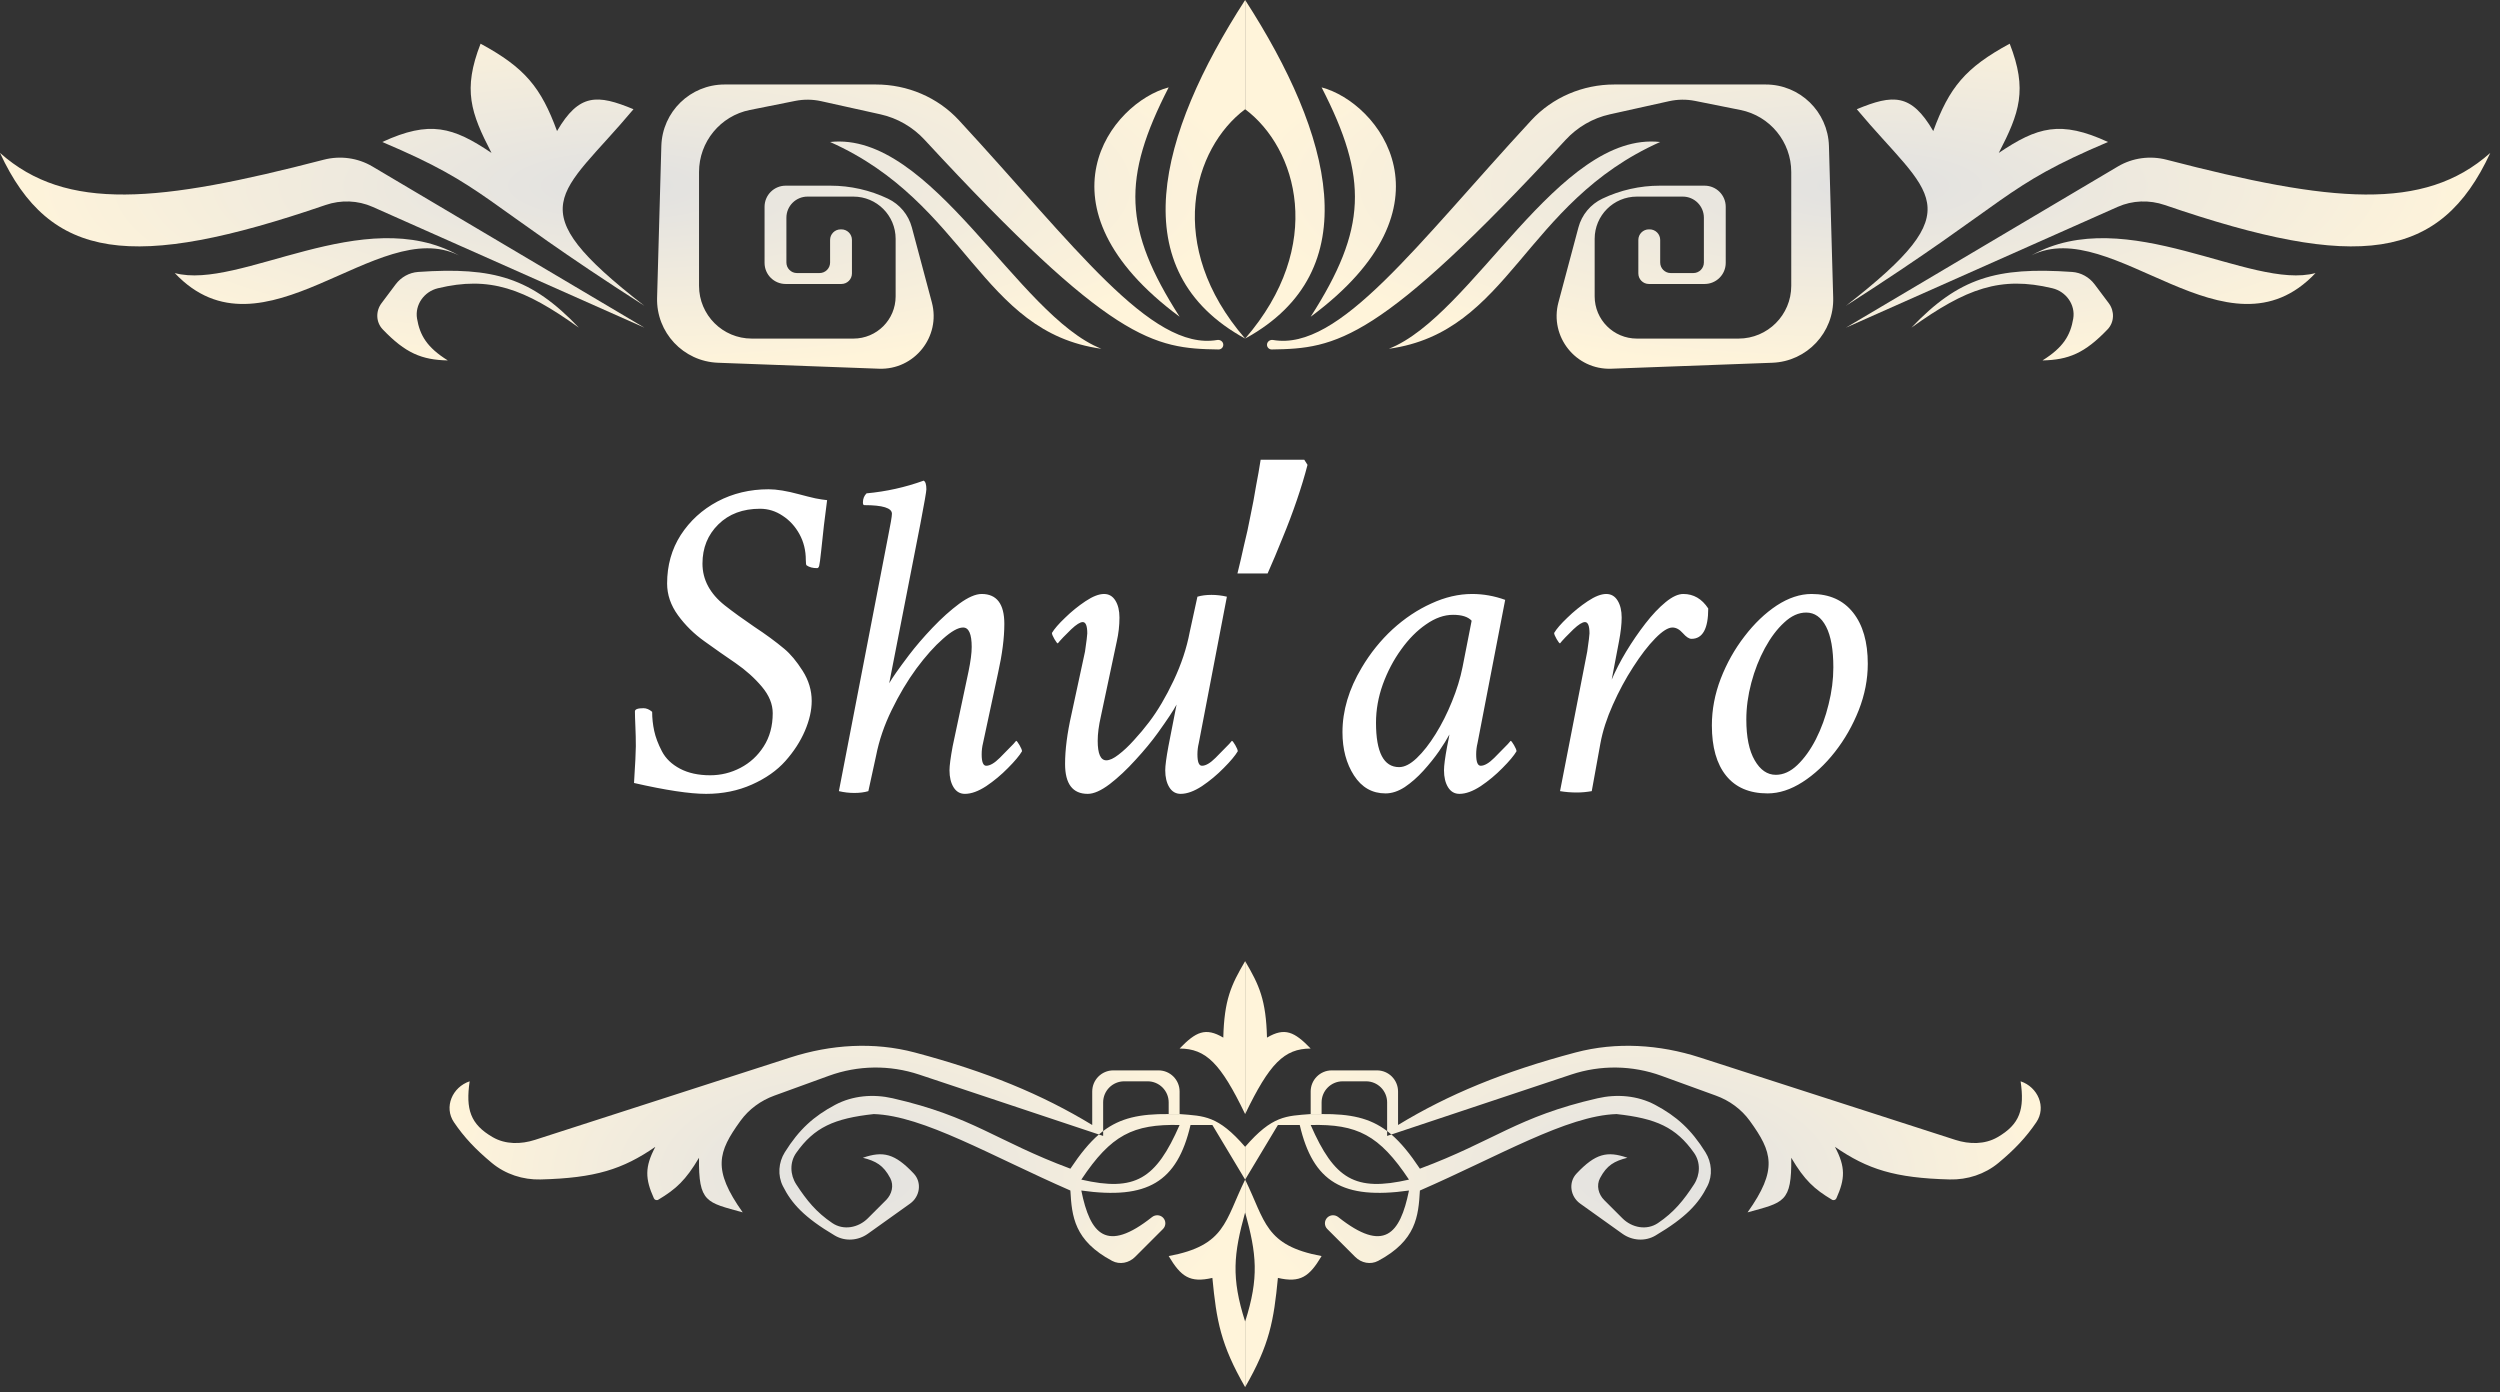 <svg width="237" height="132" viewBox="0 0 237 132" fill="none" xmlns="http://www.w3.org/2000/svg">
<rect x="0" y="0" width="237" height="132" fill="#333333" stroke="none"/>
<path d="M50.712 108.06C49.389 108.487 47.921 108.504 46.717 107.809C44.579 106.575 44.141 105.154 44.523 102.508V102.508C42.88 103.056 42.063 104.953 43.034 106.388C43.998 107.812 45.094 108.974 46.627 110.246C47.917 111.316 49.57 111.855 51.246 111.812C56.441 111.679 59.035 110.851 62.126 108.72C61.105 110.641 61.162 111.76 61.989 113.6C62.06 113.76 62.257 113.822 62.408 113.731C64.082 112.73 65.004 111.892 66.267 109.756C66.215 114.032 66.984 113.977 70.409 114.933C67.519 110.86 68.052 109.221 70.198 106.254C70.996 105.151 72.126 104.331 73.405 103.866L78.578 101.985C81.334 100.982 84.349 100.942 87.131 101.869L104.173 107.55C104.307 107.435 104.442 107.326 104.578 107.223V104.508C104.578 103.403 105.474 102.508 106.578 102.508H108.791C109.896 102.508 110.791 103.403 110.791 104.508V105.614H111.826V103.472C111.826 102.368 110.931 101.472 109.826 101.472H105.543C104.438 101.472 103.543 102.368 103.543 103.472V106.65C98.774 103.748 93.532 101.584 86.726 99.777C82.846 98.747 78.753 99.014 74.933 100.247L50.712 108.06Z" fill="url(#paint0_radial_692_1472)"/>
<path fill-rule="evenodd" clip-rule="evenodd" d="M118.039 111.827V108.721C115.458 105.74 114.163 105.799 111.826 105.614H110.791C108.063 105.589 106.222 105.979 104.578 107.223V107.685L104.173 107.55C103.27 108.327 102.409 109.382 101.472 110.791C94.422 108.167 92.242 105.859 84.63 104.117C82.793 103.696 80.838 103.854 79.173 104.739C77.141 105.82 75.748 107.075 74.4 109.235C73.798 110.201 73.705 111.42 74.215 112.438C75.049 114.107 76.25 115.417 79.138 117.128C80.119 117.709 81.35 117.62 82.278 116.957L86.28 114.099C87.218 113.429 87.413 112.09 86.621 111.251C84.83 109.354 83.723 109.09 81.799 109.756C83.024 110.067 83.747 110.456 84.396 111.688C84.76 112.378 84.552 113.216 84 113.767L82.275 115.492C81.371 116.397 79.966 116.664 78.906 115.948C77.391 114.927 76.478 113.802 75.488 112.283C74.894 111.372 74.854 110.185 75.48 109.296C77.188 106.871 79.076 106.022 82.834 105.614C87.514 105.758 93.973 109.592 101.472 112.862C101.61 115.305 101.827 117.608 105.43 119.531C106.15 119.915 107.027 119.733 107.604 119.156L110.252 116.508C110.55 116.21 110.55 115.727 110.252 115.429V115.429C109.971 115.149 109.521 115.134 109.21 115.381C104.882 118.812 103.349 117.017 102.508 112.862C108.784 113.743 111.6 112.063 112.862 106.65H114.933L118.039 111.827ZM102.508 111.827C105.324 107.593 107.416 106.549 111.826 106.65C109.581 111.782 107.623 113.001 102.508 111.827Z" fill="url(#paint1_radial_692_1472)"/>
<path d="M118.039 114.933V111.827C116.112 115.763 116.189 118.074 110.791 119.075C111.96 121.038 112.806 121.636 114.933 121.146C115.324 125.201 115.717 127.472 118.039 131.5V125.287C116.703 121.107 116.952 118.865 118.039 114.933Z" fill="url(#paint2_radial_692_1472)"/>
<path d="M115.968 98.366C116.06 94.792 116.696 93.394 118.039 91.118V105.614C115.722 100.811 114.342 99.414 111.826 99.401C113.364 97.812 114.276 97.364 115.968 98.366Z" fill="url(#paint3_radial_692_1472)"/>
<path d="M185.366 108.06C186.689 108.487 188.157 108.504 189.361 107.809C191.499 106.575 191.937 105.154 191.555 102.508V102.508C193.198 103.056 194.015 104.953 193.044 106.388C192.08 107.812 190.984 108.974 189.451 110.246C188.161 111.316 186.509 111.855 184.832 111.812C179.637 111.679 177.043 110.851 173.952 108.72C174.973 110.641 174.916 111.76 174.09 113.6C174.018 113.76 173.821 113.822 173.67 113.731C171.996 112.73 171.074 111.892 169.811 109.756C169.863 114.032 169.094 113.977 165.669 114.933C168.559 110.86 168.026 109.221 165.88 106.254C165.082 105.151 163.952 104.331 162.673 103.866L157.5 101.985C154.744 100.982 151.729 100.942 148.947 101.869L131.905 107.55C131.771 107.435 131.636 107.326 131.5 107.223V104.508C131.5 103.403 130.604 102.508 129.5 102.508H127.287C126.183 102.508 125.287 103.403 125.287 104.508V105.614H124.252V103.472C124.252 102.368 125.147 101.472 126.252 101.472H130.535C131.64 101.472 132.535 102.368 132.535 103.472V106.65C137.304 103.748 142.546 101.584 149.352 99.777C153.232 98.747 157.325 99.014 161.145 100.247L185.366 108.06Z" fill="url(#paint4_radial_692_1472)"/>
<path fill-rule="evenodd" clip-rule="evenodd" d="M118.039 111.827V108.721C120.62 105.74 121.915 105.799 124.252 105.614H125.287C128.015 105.589 129.856 105.979 131.5 107.223V107.685L131.905 107.55C132.808 108.327 133.669 109.382 134.606 110.791C141.656 108.167 143.836 105.859 151.448 104.117C153.285 103.696 155.24 103.854 156.905 104.739C158.938 105.82 160.33 107.075 161.678 109.235C162.281 110.201 162.373 111.42 161.863 112.438C161.029 114.107 159.828 115.417 156.941 117.128C155.96 117.709 154.728 117.62 153.8 116.957L149.798 114.099C148.86 113.429 148.665 112.09 149.457 111.251C151.248 109.354 152.355 109.09 154.279 109.756C153.054 110.067 152.331 110.456 151.682 111.688C151.319 112.378 151.526 113.216 152.078 113.767L153.803 115.492C154.708 116.397 156.112 116.664 157.173 115.948C158.687 114.927 159.6 113.802 160.591 112.283C161.184 111.372 161.224 110.185 160.598 109.296C158.89 106.871 157.002 106.022 153.244 105.614C148.564 105.758 142.105 109.592 134.606 112.862C134.468 115.305 134.251 117.608 130.648 119.531C129.928 119.915 129.051 119.733 128.474 119.156L125.826 116.508C125.528 116.21 125.528 115.727 125.826 115.429V115.429C126.107 115.149 126.557 115.134 126.868 115.381C131.196 118.812 132.729 117.017 133.571 112.862C127.294 113.743 124.478 112.063 123.216 106.65H121.145L118.039 111.827ZM133.571 111.827C130.754 107.593 128.662 106.549 124.252 106.65C126.497 111.782 128.455 113.001 133.571 111.827Z" fill="url(#paint5_radial_692_1472)"/>
<path d="M118.039 114.933V111.827C119.967 115.763 119.889 118.074 125.287 119.075C124.119 121.038 123.273 121.636 121.145 121.146C120.754 125.201 120.361 127.472 118.039 131.5V125.287C119.375 121.107 119.126 118.865 118.039 114.933Z" fill="url(#paint6_radial_692_1472)"/>
<path d="M120.11 98.366C120.019 94.792 119.382 93.394 118.039 91.118V105.614C120.356 100.811 121.736 99.414 124.252 99.401C122.714 97.812 121.802 97.364 120.11 98.366Z" fill="url(#paint7_radial_692_1472)"/>
<path d="M73.254 67.609C73.254 66.75 72.91 65.912 72.223 65.096C71.535 64.279 70.704 63.535 69.731 62.861C69.243 62.532 68.757 62.195 68.269 61.852C67.783 61.508 67.288 61.157 66.787 60.799C65.799 60.097 64.961 59.273 64.273 58.328C63.586 57.383 63.242 56.38 63.242 55.32C63.242 53.602 63.672 52.069 64.531 50.723C65.405 49.376 66.565 48.316 68.012 47.543C69.473 46.77 71.091 46.383 72.867 46.383C73.626 46.383 74.586 46.54 75.746 46.855C76.333 47.013 76.849 47.142 77.293 47.242C77.737 47.328 78.109 47.385 78.41 47.414C78.31 48.202 78.21 48.997 78.109 49.799C78.023 50.587 77.938 51.382 77.852 52.184C77.766 53 77.701 53.487 77.658 53.645C77.615 53.788 77.551 53.859 77.465 53.859C77.049 53.859 76.72 53.773 76.477 53.602C76.419 53.587 76.391 53.415 76.391 53.086C76.391 52.184 76.19 51.367 75.789 50.637C75.388 49.906 74.858 49.326 74.199 48.897C73.54 48.453 72.824 48.23 72.051 48.23C70.418 48.23 69.1 48.725 68.098 49.713C67.095 50.701 66.594 51.94 66.594 53.43C66.594 54.948 67.296 56.266 68.699 57.383C69.501 58.013 70.439 58.693 71.514 59.424C72.602 60.14 73.547 60.835 74.35 61.508C74.937 61.995 75.517 62.69 76.09 63.592C76.663 64.494 76.949 65.447 76.949 66.449C76.949 67.337 76.734 68.283 76.305 69.285C75.875 70.288 75.259 71.24 74.457 72.143C73.655 73.045 72.595 73.79 71.277 74.377C69.96 74.964 68.513 75.258 66.938 75.258C65.391 75.258 63.113 74.914 60.105 74.227C60.163 73.31 60.206 72.565 60.234 71.992C60.263 71.405 60.277 70.99 60.277 70.746C60.277 70.116 60.263 69.486 60.234 68.856C60.206 68.225 60.191 67.753 60.191 67.438C60.191 67.237 60.464 67.137 61.008 67.137C61.28 67.137 61.552 67.251 61.824 67.481C61.824 68.082 61.889 68.684 62.018 69.285C62.147 69.887 62.39 70.531 62.748 71.219C63.106 71.906 63.679 72.458 64.467 72.873C65.255 73.288 66.207 73.496 67.324 73.496C68.341 73.496 69.301 73.26 70.203 72.787C71.106 72.314 71.836 71.641 72.394 70.768C72.967 69.88 73.254 68.827 73.254 67.609ZM93.062 56.309C94.495 56.309 95.211 57.254 95.211 59.145C95.211 60.477 95.01 62.038 94.609 63.828L93.191 70.445C93.106 70.789 93.062 71.147 93.062 71.519C93.062 72.236 93.206 72.594 93.492 72.594C93.85 72.594 94.28 72.343 94.781 71.842C95.283 71.326 95.712 70.889 96.07 70.531L96.328 70.231C96.385 70.231 96.493 70.367 96.65 70.639C96.808 70.911 96.887 71.104 96.887 71.219C96.643 71.634 96.199 72.164 95.555 72.809C94.924 73.453 94.237 74.026 93.492 74.527C92.747 75.014 92.074 75.258 91.473 75.258C91.014 75.258 90.656 75.05 90.398 74.635C90.141 74.219 90.012 73.682 90.012 73.023C90.012 72.594 90.112 71.835 90.312 70.746L91.816 63.656C92.017 62.682 92.117 61.909 92.117 61.336C92.117 60.104 91.845 59.488 91.301 59.488C90.828 59.488 90.191 59.846 89.389 60.562C88.587 61.264 87.749 62.203 86.875 63.377C86.016 64.551 85.235 65.862 84.533 67.309C83.831 68.741 83.337 70.188 83.051 71.648L82.32 75C81.934 75.115 81.49 75.172 80.988 75.172C80.501 75.172 80.014 75.115 79.527 75L84.168 50.98C84.426 49.706 84.555 48.947 84.555 48.703C84.555 48.159 83.681 47.887 81.934 47.887C81.848 47.887 81.805 47.801 81.805 47.629C81.805 47.285 81.919 46.999 82.148 46.77C84.01 46.598 85.815 46.197 87.562 45.566C87.734 45.652 87.82 45.925 87.82 46.383C87.82 46.583 87.634 47.658 87.262 49.605L84.297 64.773C84.569 64.287 85.192 63.398 86.166 62.109C86.811 61.264 87.555 60.398 88.4 59.51C89.26 58.607 90.105 57.848 90.936 57.232C91.781 56.617 92.49 56.309 93.062 56.309ZM104.664 56.309C105.122 56.309 105.48 56.516 105.738 56.932C105.996 57.347 106.125 57.884 106.125 58.543C106.125 59.302 106.039 60.061 105.867 60.82L104.363 67.91C104.163 68.784 104.062 69.557 104.062 70.231C104.062 71.462 104.335 72.078 104.879 72.078C105.194 72.078 105.581 71.899 106.039 71.541C106.512 71.183 106.999 70.725 107.5 70.166C108.016 69.607 108.495 69.034 108.939 68.447C109.756 67.373 110.529 66.062 111.26 64.516C111.99 62.969 112.499 61.436 112.785 59.918L113.516 56.566C113.902 56.452 114.346 56.395 114.848 56.395C115.335 56.395 115.822 56.452 116.309 56.566L113.645 70.445C113.559 70.789 113.516 71.147 113.516 71.519C113.516 72.236 113.659 72.594 113.945 72.594C114.303 72.594 114.733 72.343 115.234 71.842C115.736 71.326 116.165 70.889 116.523 70.531L116.781 70.231C116.839 70.231 116.946 70.367 117.104 70.639C117.261 70.911 117.34 71.104 117.34 71.219C117.096 71.634 116.652 72.164 116.008 72.809C115.378 73.453 114.69 74.026 113.945 74.527C113.201 75.014 112.527 75.258 111.926 75.258C111.467 75.258 111.109 75.05 110.852 74.635C110.594 74.219 110.465 73.682 110.465 73.023C110.465 72.594 110.565 71.835 110.766 70.746L111.539 66.793C111.267 67.309 110.68 68.197 109.777 69.457C109.19 70.273 108.481 71.133 107.65 72.035C106.834 72.938 106.018 73.704 105.201 74.334C104.385 74.95 103.69 75.258 103.117 75.258C101.685 75.258 100.969 74.312 100.969 72.422C100.969 71.076 101.169 69.514 101.57 67.738L102.859 61.766C103.003 60.777 103.074 60.204 103.074 60.047C103.074 59.331 102.931 58.973 102.645 58.973C102.401 58.973 102.036 59.202 101.549 59.66C101.32 59.889 101.069 60.14 100.797 60.412C100.539 60.684 100.367 60.878 100.281 60.992C100.224 60.992 100.117 60.856 99.959 60.584C99.801 60.312 99.723 60.118 99.723 60.004C99.952 59.617 100.367 59.137 100.969 58.565C101.57 57.977 102.215 57.454 102.902 56.996C103.59 56.538 104.177 56.309 104.664 56.309ZM123.953 44.068C123.689 45.095 123.352 46.209 122.941 47.412C122.531 48.615 122.076 49.817 121.577 51.02C121.108 52.193 120.639 53.308 120.169 54.364H117.309C117.515 53.543 117.72 52.663 117.925 51.724C118.16 50.785 118.365 49.847 118.541 48.908C118.747 47.94 118.923 47.001 119.069 46.092C119.245 45.183 119.392 44.347 119.509 43.584H123.645L123.953 44.068ZM139.555 56.309C140.615 56.309 141.66 56.495 142.691 56.867L140.07 70.445C139.984 70.789 139.941 71.147 139.941 71.519C139.941 72.236 140.085 72.594 140.371 72.594C140.729 72.594 141.159 72.343 141.66 71.842C142.161 71.326 142.591 70.889 142.949 70.531L143.207 70.231C143.264 70.231 143.372 70.367 143.529 70.639C143.687 70.911 143.766 71.104 143.766 71.219C143.522 71.634 143.078 72.164 142.434 72.809C141.803 73.453 141.116 74.026 140.371 74.527C139.626 75.014 138.953 75.258 138.352 75.258C137.893 75.258 137.535 75.05 137.277 74.635C137.02 74.219 136.891 73.682 136.891 73.023C136.891 72.579 136.991 71.82 137.191 70.746L137.342 69.994C137.385 69.794 137.406 69.672 137.406 69.629C137.177 70.059 136.848 70.588 136.418 71.219C135.988 71.835 135.494 72.451 134.936 73.066C134.377 73.682 133.79 74.198 133.174 74.613C132.558 75.014 131.949 75.215 131.348 75.215C130.087 75.215 129.092 74.649 128.361 73.518C127.631 72.386 127.266 71.018 127.266 69.414C127.266 67.366 127.874 65.325 129.092 63.291C129.908 61.916 130.882 60.706 132.014 59.66C133.16 58.615 134.384 57.798 135.688 57.211C136.991 56.609 138.28 56.309 139.555 56.309ZM137.75 58.285C136.905 58.285 136.053 58.586 135.193 59.188C134.334 59.775 133.546 60.57 132.83 61.572C132.114 62.56 131.534 63.663 131.09 64.881C130.66 66.084 130.445 67.294 130.445 68.512C130.445 71.319 131.176 72.723 132.637 72.723C133.152 72.723 133.711 72.436 134.312 71.863C134.914 71.29 135.508 70.531 136.096 69.586C136.683 68.641 137.199 67.617 137.643 66.514C138.101 65.397 138.438 64.301 138.652 63.227L139.512 58.844C139.168 58.471 138.581 58.285 137.75 58.285ZM152.273 56.309C152.732 56.309 153.09 56.516 153.348 56.932C153.605 57.347 153.734 57.884 153.734 58.543C153.734 59.173 153.648 59.932 153.477 60.82L152.789 64.43C153.147 63.585 153.605 62.697 154.164 61.766C154.737 60.82 155.346 59.932 155.99 59.102C156.635 58.271 157.272 57.598 157.902 57.082C158.533 56.566 159.091 56.309 159.578 56.309C160.552 56.309 161.34 56.767 161.941 57.684C161.941 59.603 161.411 60.562 160.352 60.562C160.122 60.562 159.85 60.383 159.535 60.025C159.22 59.667 158.891 59.488 158.547 59.488C158.132 59.488 157.587 59.832 156.914 60.52C156.241 61.207 155.546 62.109 154.83 63.227C154.114 64.329 153.469 65.525 152.896 66.814C152.324 68.089 151.93 69.314 151.715 70.488L150.898 75C150.411 75.086 149.939 75.129 149.48 75.129C148.936 75.129 148.406 75.086 147.891 75L150.469 61.766C150.612 60.777 150.684 60.204 150.684 60.047C150.684 59.331 150.54 58.973 150.254 58.973C150.01 58.973 149.645 59.202 149.158 59.66C148.929 59.889 148.678 60.14 148.406 60.412C148.148 60.684 147.977 60.878 147.891 60.992C147.833 60.992 147.726 60.856 147.568 60.584C147.411 60.312 147.332 60.118 147.332 60.004C147.561 59.617 147.977 59.137 148.578 58.565C149.18 57.977 149.824 57.454 150.512 56.996C151.199 56.538 151.786 56.309 152.273 56.309ZM171.738 56.309C173.428 56.309 174.739 56.896 175.67 58.07C176.601 59.245 177.066 60.863 177.066 62.926C177.066 64.401 176.78 65.869 176.207 67.33C175.634 68.777 174.882 70.094 173.951 71.283C173.02 72.472 171.996 73.424 170.879 74.141C169.762 74.857 168.659 75.215 167.57 75.215C165.852 75.215 164.541 74.656 163.639 73.539C162.736 72.422 162.285 70.832 162.285 68.769C162.285 67.28 162.564 65.805 163.123 64.344C163.696 62.868 164.448 61.529 165.379 60.326C166.31 59.109 167.327 58.135 168.43 57.404C169.547 56.674 170.65 56.309 171.738 56.309ZM171.223 58.07C170.507 58.07 169.812 58.385 169.139 59.016C168.465 59.632 167.857 60.441 167.312 61.443C166.768 62.446 166.339 63.542 166.023 64.731C165.708 65.919 165.551 67.079 165.551 68.211C165.551 69.872 165.816 71.162 166.346 72.078C166.876 72.995 167.542 73.453 168.344 73.453C169.06 73.453 169.74 73.145 170.385 72.529C171.044 71.899 171.631 71.083 172.146 70.08C172.662 69.063 173.063 67.96 173.35 66.772C173.65 65.583 173.801 64.415 173.801 63.27C173.801 61.579 173.572 60.29 173.113 59.402C172.655 58.514 172.025 58.07 171.223 58.07Z" fill="white"/>
<path d="M0 14.496C6.3 20.098 15.079 19.198 30.687 15.142C32.25 14.736 33.917 14.96 35.306 15.783L61.09 31.063L35.33 19.614C33.92 18.987 32.318 18.935 30.859 19.436C12.55 25.716 4.737 24.728 0 14.496Z" fill="url(#paint8_radial_692_1472)"/>
<path d="M16.567 25.886C22.709 27.549 34.486 19.175 43.503 24.213C35.799 20.345 24.927 34.738 16.567 25.886Z" fill="url(#paint9_radial_692_1472)"/>
<path d="M42.453 34.169C40.475 32.938 39.804 31.791 39.536 30.205C39.314 28.887 40.214 27.637 41.514 27.326C46.406 26.155 49.66 27.317 54.878 31.063C50.376 26.336 46.825 25.284 39.647 25.78C38.797 25.839 38.019 26.275 37.508 26.956L36.167 28.745C35.605 29.494 35.631 30.543 36.278 31.221C38.443 33.484 39.98 34.116 42.453 34.169Z" fill="url(#paint10_radial_692_1472)"/>
<path d="M61.09 28.992C48.873 19.507 53.131 18.638 60.055 10.354C56.629 8.932 54.894 8.839 52.807 12.425C51.288 8.294 49.778 6.427 45.559 4.142C43.852 8.52 44.632 10.699 46.594 14.496C42.938 12.035 40.747 11.382 36.24 13.461C46.305 17.727 45.293 18.875 61.09 28.992Z" fill="url(#paint11_radial_692_1472)"/>
<path d="M78.693 22.744C78.693 22.192 79.141 21.744 79.693 21.744H79.764C80.316 21.744 80.764 22.192 80.764 22.744V25.921C80.764 26.474 80.316 26.921 79.764 26.921H74.48C73.376 26.921 72.48 26.026 72.48 24.921V19.602C72.48 18.498 73.376 17.602 74.48 17.602H78.728C80.614 17.602 82.475 18.023 84.178 18.834V18.834C85.296 19.366 86.125 20.363 86.444 21.56L88.34 28.669C89.206 31.918 86.684 35.079 83.324 34.954L68.068 34.389C64.778 34.267 62.2 31.517 62.292 28.226L62.695 13.843C62.786 10.595 65.444 8.01 68.692 8.01H83.039C86.023 8.01 88.89 9.217 90.915 11.409C101.807 23.194 109.097 33.322 115.395 32.23C115.685 32.18 115.968 32.392 115.968 32.686V32.686C115.968 32.932 115.766 33.132 115.519 33.129C109.37 33.045 105.37 32.431 87.653 13.254C86.537 12.046 85.079 11.198 83.474 10.841L77.858 9.594C77.043 9.412 76.199 9.403 75.38 9.567L71.091 10.425C68.287 10.986 66.268 13.448 66.268 16.309V27.098C66.268 29.86 68.506 32.098 71.268 32.098H80.906C83.115 32.098 84.906 30.308 84.906 28.098V22.638C84.906 20.429 83.115 18.638 80.906 18.638H76.551C75.447 18.638 74.551 19.533 74.551 20.638V24.886C74.551 25.438 74.999 25.886 75.551 25.886H77.693C78.245 25.886 78.693 25.438 78.693 24.886V22.744Z" fill="url(#paint12_radial_692_1472)"/>
<path d="M104.412 33.063C96.474 29.951 88.324 12.407 78.693 13.461C91.666 19.233 92.918 31.479 104.412 33.063Z" fill="url(#paint13_radial_692_1472)"/>
<path d="M111.827 30.028C106.485 21.683 106.361 16.914 110.791 8.283C105.363 9.714 97.626 19.511 111.827 30.028Z" fill="url(#paint14_radial_692_1472)"/>
<path d="M118.039 10.354C113.102 14.055 110.405 23.279 118.039 32.098C106.33 25.689 109.793 12.771 118.039 0V10.354Z" fill="url(#paint15_radial_692_1472)"/>
<path d="M236.079 14.496C229.779 20.098 221 19.198 205.392 15.142C203.829 14.736 202.162 14.96 200.773 15.783L174.989 31.063L200.749 19.614C202.159 18.987 203.761 18.935 205.22 19.436C223.529 25.716 231.342 24.728 236.079 14.496Z" fill="url(#paint16_radial_692_1472)"/>
<path d="M219.512 25.886C213.37 27.549 201.593 19.175 192.576 24.213C200.28 20.345 211.152 34.738 219.512 25.886Z" fill="url(#paint17_radial_692_1472)"/>
<path d="M193.626 34.169C195.605 32.938 196.275 31.791 196.543 30.205C196.765 28.887 195.865 27.637 194.565 27.326C189.673 26.155 186.42 27.317 181.201 31.063C185.703 26.336 189.254 25.284 196.432 25.78C197.282 25.839 198.06 26.275 198.571 26.956L199.912 28.745C200.474 29.494 200.448 30.543 199.801 31.221C197.637 33.484 196.099 34.116 193.626 34.169Z" fill="url(#paint18_radial_692_1472)"/>
<path d="M174.989 28.992C187.207 19.507 182.948 18.638 176.024 10.354C179.451 8.932 181.185 8.839 183.272 12.425C184.791 8.294 186.301 6.427 190.52 4.142C192.227 8.52 191.447 10.699 189.485 14.496C193.141 12.035 195.332 11.382 199.839 13.461C189.775 17.727 190.787 18.875 174.989 28.992Z" fill="url(#paint19_radial_692_1472)"/>
<path d="M157.386 22.744C157.386 22.192 156.938 21.744 156.386 21.744H156.315C155.763 21.744 155.315 22.192 155.315 22.744V25.921C155.315 26.474 155.763 26.921 156.315 26.921H161.599C162.703 26.921 163.599 26.026 163.599 24.921V19.602C163.599 18.498 162.703 17.602 161.599 17.602H157.351C155.465 17.602 153.604 18.023 151.901 18.834V18.834C150.783 19.366 149.954 20.363 149.635 21.56L147.739 28.669C146.873 31.918 149.396 35.079 152.755 34.954L168.011 34.389C171.301 34.267 173.879 31.517 173.787 28.226L173.384 13.843C173.293 10.595 170.635 8.01 167.387 8.01H153.04C150.056 8.01 147.19 9.217 145.164 11.409C134.273 23.194 126.982 33.322 120.684 32.23C120.394 32.18 120.111 32.392 120.111 32.686V32.686C120.111 32.932 120.313 33.132 120.56 33.129C126.709 33.045 130.709 32.431 148.426 13.254C149.542 12.046 151 11.198 152.606 10.841L158.221 9.594C159.036 9.412 159.88 9.403 160.699 9.567L164.988 10.425C167.793 10.986 169.811 13.448 169.811 16.309V27.098C169.811 29.86 167.573 32.098 164.811 32.098H155.174C152.964 32.098 151.174 30.308 151.174 28.098V22.638C151.174 20.429 152.964 18.638 155.174 18.638H159.528C160.633 18.638 161.528 19.533 161.528 20.638V24.886C161.528 25.438 161.08 25.886 160.528 25.886H158.386C157.834 25.886 157.386 25.438 157.386 24.886V22.744Z" fill="url(#paint20_radial_692_1472)"/>
<path d="M131.667 33.063C139.605 29.951 147.755 12.407 157.386 13.461C144.413 19.233 143.161 31.479 131.667 33.063Z" fill="url(#paint21_radial_692_1472)"/>
<path d="M124.252 30.028C129.594 21.683 129.718 16.914 125.288 8.283C130.716 9.714 138.454 19.511 124.252 30.028Z" fill="url(#paint22_radial_692_1472)"/>
<path d="M118.04 10.354C122.977 14.055 125.674 23.279 118.04 32.098C129.75 25.689 126.286 12.771 118.04 0V10.354Z" fill="url(#paint23_radial_692_1472)"/>
<defs>
<radialGradient id="paint0_radial_692_1472" cx="0" cy="0" r="1" gradientUnits="userSpaceOnUse" gradientTransform="translate(79.728 111.309) scale(38.311 20.191)">
<stop stop-color="#E1E1E1"/>
<stop offset="1" stop-color="#FFF4DA"/>
</radialGradient>
<radialGradient id="paint1_radial_692_1472" cx="0" cy="0" r="1" gradientUnits="userSpaceOnUse" gradientTransform="translate(79.728 111.309) scale(38.311 20.191)">
<stop stop-color="#E1E1E1"/>
<stop offset="1" stop-color="#FFF4DA"/>
</radialGradient>
<radialGradient id="paint2_radial_692_1472" cx="0" cy="0" r="1" gradientUnits="userSpaceOnUse" gradientTransform="translate(79.728 111.309) scale(38.311 20.191)">
<stop stop-color="#E1E1E1"/>
<stop offset="1" stop-color="#FFF4DA"/>
</radialGradient>
<radialGradient id="paint3_radial_692_1472" cx="0" cy="0" r="1" gradientUnits="userSpaceOnUse" gradientTransform="translate(79.728 111.309) scale(38.311 20.191)">
<stop stop-color="#E1E1E1"/>
<stop offset="1" stop-color="#FFF4DA"/>
</radialGradient>
<radialGradient id="paint4_radial_692_1472" cx="0" cy="0" r="1" gradientUnits="userSpaceOnUse" gradientTransform="translate(156.35 111.309) rotate(180) scale(38.311 20.191)">
<stop stop-color="#E1E1E1"/>
<stop offset="1" stop-color="#FFF4DA"/>
</radialGradient>
<radialGradient id="paint5_radial_692_1472" cx="0" cy="0" r="1" gradientUnits="userSpaceOnUse" gradientTransform="translate(156.35 111.309) rotate(180) scale(38.311 20.191)">
<stop stop-color="#E1E1E1"/>
<stop offset="1" stop-color="#FFF4DA"/>
</radialGradient>
<radialGradient id="paint6_radial_692_1472" cx="0" cy="0" r="1" gradientUnits="userSpaceOnUse" gradientTransform="translate(156.35 111.309) rotate(180) scale(38.311 20.191)">
<stop stop-color="#E1E1E1"/>
<stop offset="1" stop-color="#FFF4DA"/>
</radialGradient>
<radialGradient id="paint7_radial_692_1472" cx="0" cy="0" r="1" gradientUnits="userSpaceOnUse" gradientTransform="translate(156.35 111.309) rotate(180) scale(38.311 20.191)">
<stop stop-color="#E1E1E1"/>
<stop offset="1" stop-color="#FFF4DA"/>
</radialGradient>
<radialGradient id="paint8_radial_692_1472" cx="0" cy="0" r="1" gradientUnits="userSpaceOnUse" gradientTransform="translate(59.02 17.602) scale(59.02 17.602)">
<stop stop-color="#E1E1E1"/>
<stop offset="1" stop-color="#FFF4DA"/>
</radialGradient>
<radialGradient id="paint9_radial_692_1472" cx="0" cy="0" r="1" gradientUnits="userSpaceOnUse" gradientTransform="translate(59.02 17.602) scale(59.02 17.602)">
<stop stop-color="#E1E1E1"/>
<stop offset="1" stop-color="#FFF4DA"/>
</radialGradient>
<radialGradient id="paint10_radial_692_1472" cx="0" cy="0" r="1" gradientUnits="userSpaceOnUse" gradientTransform="translate(59.02 17.602) scale(59.02 17.602)">
<stop stop-color="#E1E1E1"/>
<stop offset="1" stop-color="#FFF4DA"/>
</radialGradient>
<radialGradient id="paint11_radial_692_1472" cx="0" cy="0" r="1" gradientUnits="userSpaceOnUse" gradientTransform="translate(59.02 17.602) scale(59.02 17.602)">
<stop stop-color="#E1E1E1"/>
<stop offset="1" stop-color="#FFF4DA"/>
</radialGradient>
<radialGradient id="paint12_radial_692_1472" cx="0" cy="0" r="1" gradientUnits="userSpaceOnUse" gradientTransform="translate(59.02 17.602) scale(59.02 17.602)">
<stop stop-color="#E1E1E1"/>
<stop offset="1" stop-color="#FFF4DA"/>
</radialGradient>
<radialGradient id="paint13_radial_692_1472" cx="0" cy="0" r="1" gradientUnits="userSpaceOnUse" gradientTransform="translate(59.02 17.602) scale(59.02 17.602)">
<stop stop-color="#E1E1E1"/>
<stop offset="1" stop-color="#FFF4DA"/>
</radialGradient>
<radialGradient id="paint14_radial_692_1472" cx="0" cy="0" r="1" gradientUnits="userSpaceOnUse" gradientTransform="translate(59.02 17.602) scale(59.02 17.602)">
<stop stop-color="#E1E1E1"/>
<stop offset="1" stop-color="#FFF4DA"/>
</radialGradient>
<radialGradient id="paint15_radial_692_1472" cx="0" cy="0" r="1" gradientUnits="userSpaceOnUse" gradientTransform="translate(59.02 17.602) scale(59.02 17.602)">
<stop stop-color="#E1E1E1"/>
<stop offset="1" stop-color="#FFF4DA"/>
</radialGradient>
<radialGradient id="paint16_radial_692_1472" cx="0" cy="0" r="1" gradientUnits="userSpaceOnUse" gradientTransform="translate(177.059 17.602) rotate(180) scale(59.02 17.602)">
<stop stop-color="#E1E1E1"/>
<stop offset="1" stop-color="#FFF4DA"/>
</radialGradient>
<radialGradient id="paint17_radial_692_1472" cx="0" cy="0" r="1" gradientUnits="userSpaceOnUse" gradientTransform="translate(177.059 17.602) rotate(180) scale(59.02 17.602)">
<stop stop-color="#E1E1E1"/>
<stop offset="1" stop-color="#FFF4DA"/>
</radialGradient>
<radialGradient id="paint18_radial_692_1472" cx="0" cy="0" r="1" gradientUnits="userSpaceOnUse" gradientTransform="translate(177.059 17.602) rotate(180) scale(59.02 17.602)">
<stop stop-color="#E1E1E1"/>
<stop offset="1" stop-color="#FFF4DA"/>
</radialGradient>
<radialGradient id="paint19_radial_692_1472" cx="0" cy="0" r="1" gradientUnits="userSpaceOnUse" gradientTransform="translate(177.059 17.602) rotate(180) scale(59.02 17.602)">
<stop stop-color="#E1E1E1"/>
<stop offset="1" stop-color="#FFF4DA"/>
</radialGradient>
<radialGradient id="paint20_radial_692_1472" cx="0" cy="0" r="1" gradientUnits="userSpaceOnUse" gradientTransform="translate(177.059 17.602) rotate(180) scale(59.02 17.602)">
<stop stop-color="#E1E1E1"/>
<stop offset="1" stop-color="#FFF4DA"/>
</radialGradient>
<radialGradient id="paint21_radial_692_1472" cx="0" cy="0" r="1" gradientUnits="userSpaceOnUse" gradientTransform="translate(177.059 17.602) rotate(180) scale(59.02 17.602)">
<stop stop-color="#E1E1E1"/>
<stop offset="1" stop-color="#FFF4DA"/>
</radialGradient>
<radialGradient id="paint22_radial_692_1472" cx="0" cy="0" r="1" gradientUnits="userSpaceOnUse" gradientTransform="translate(177.059 17.602) rotate(180) scale(59.02 17.602)">
<stop stop-color="#E1E1E1"/>
<stop offset="1" stop-color="#FFF4DA"/>
</radialGradient>
<radialGradient id="paint23_radial_692_1472" cx="0" cy="0" r="1" gradientUnits="userSpaceOnUse" gradientTransform="translate(177.059 17.602) rotate(180) scale(59.02 17.602)">
<stop stop-color="#E1E1E1"/>
<stop offset="1" stop-color="#FFF4DA"/>
</radialGradient>
</defs>
</svg>

